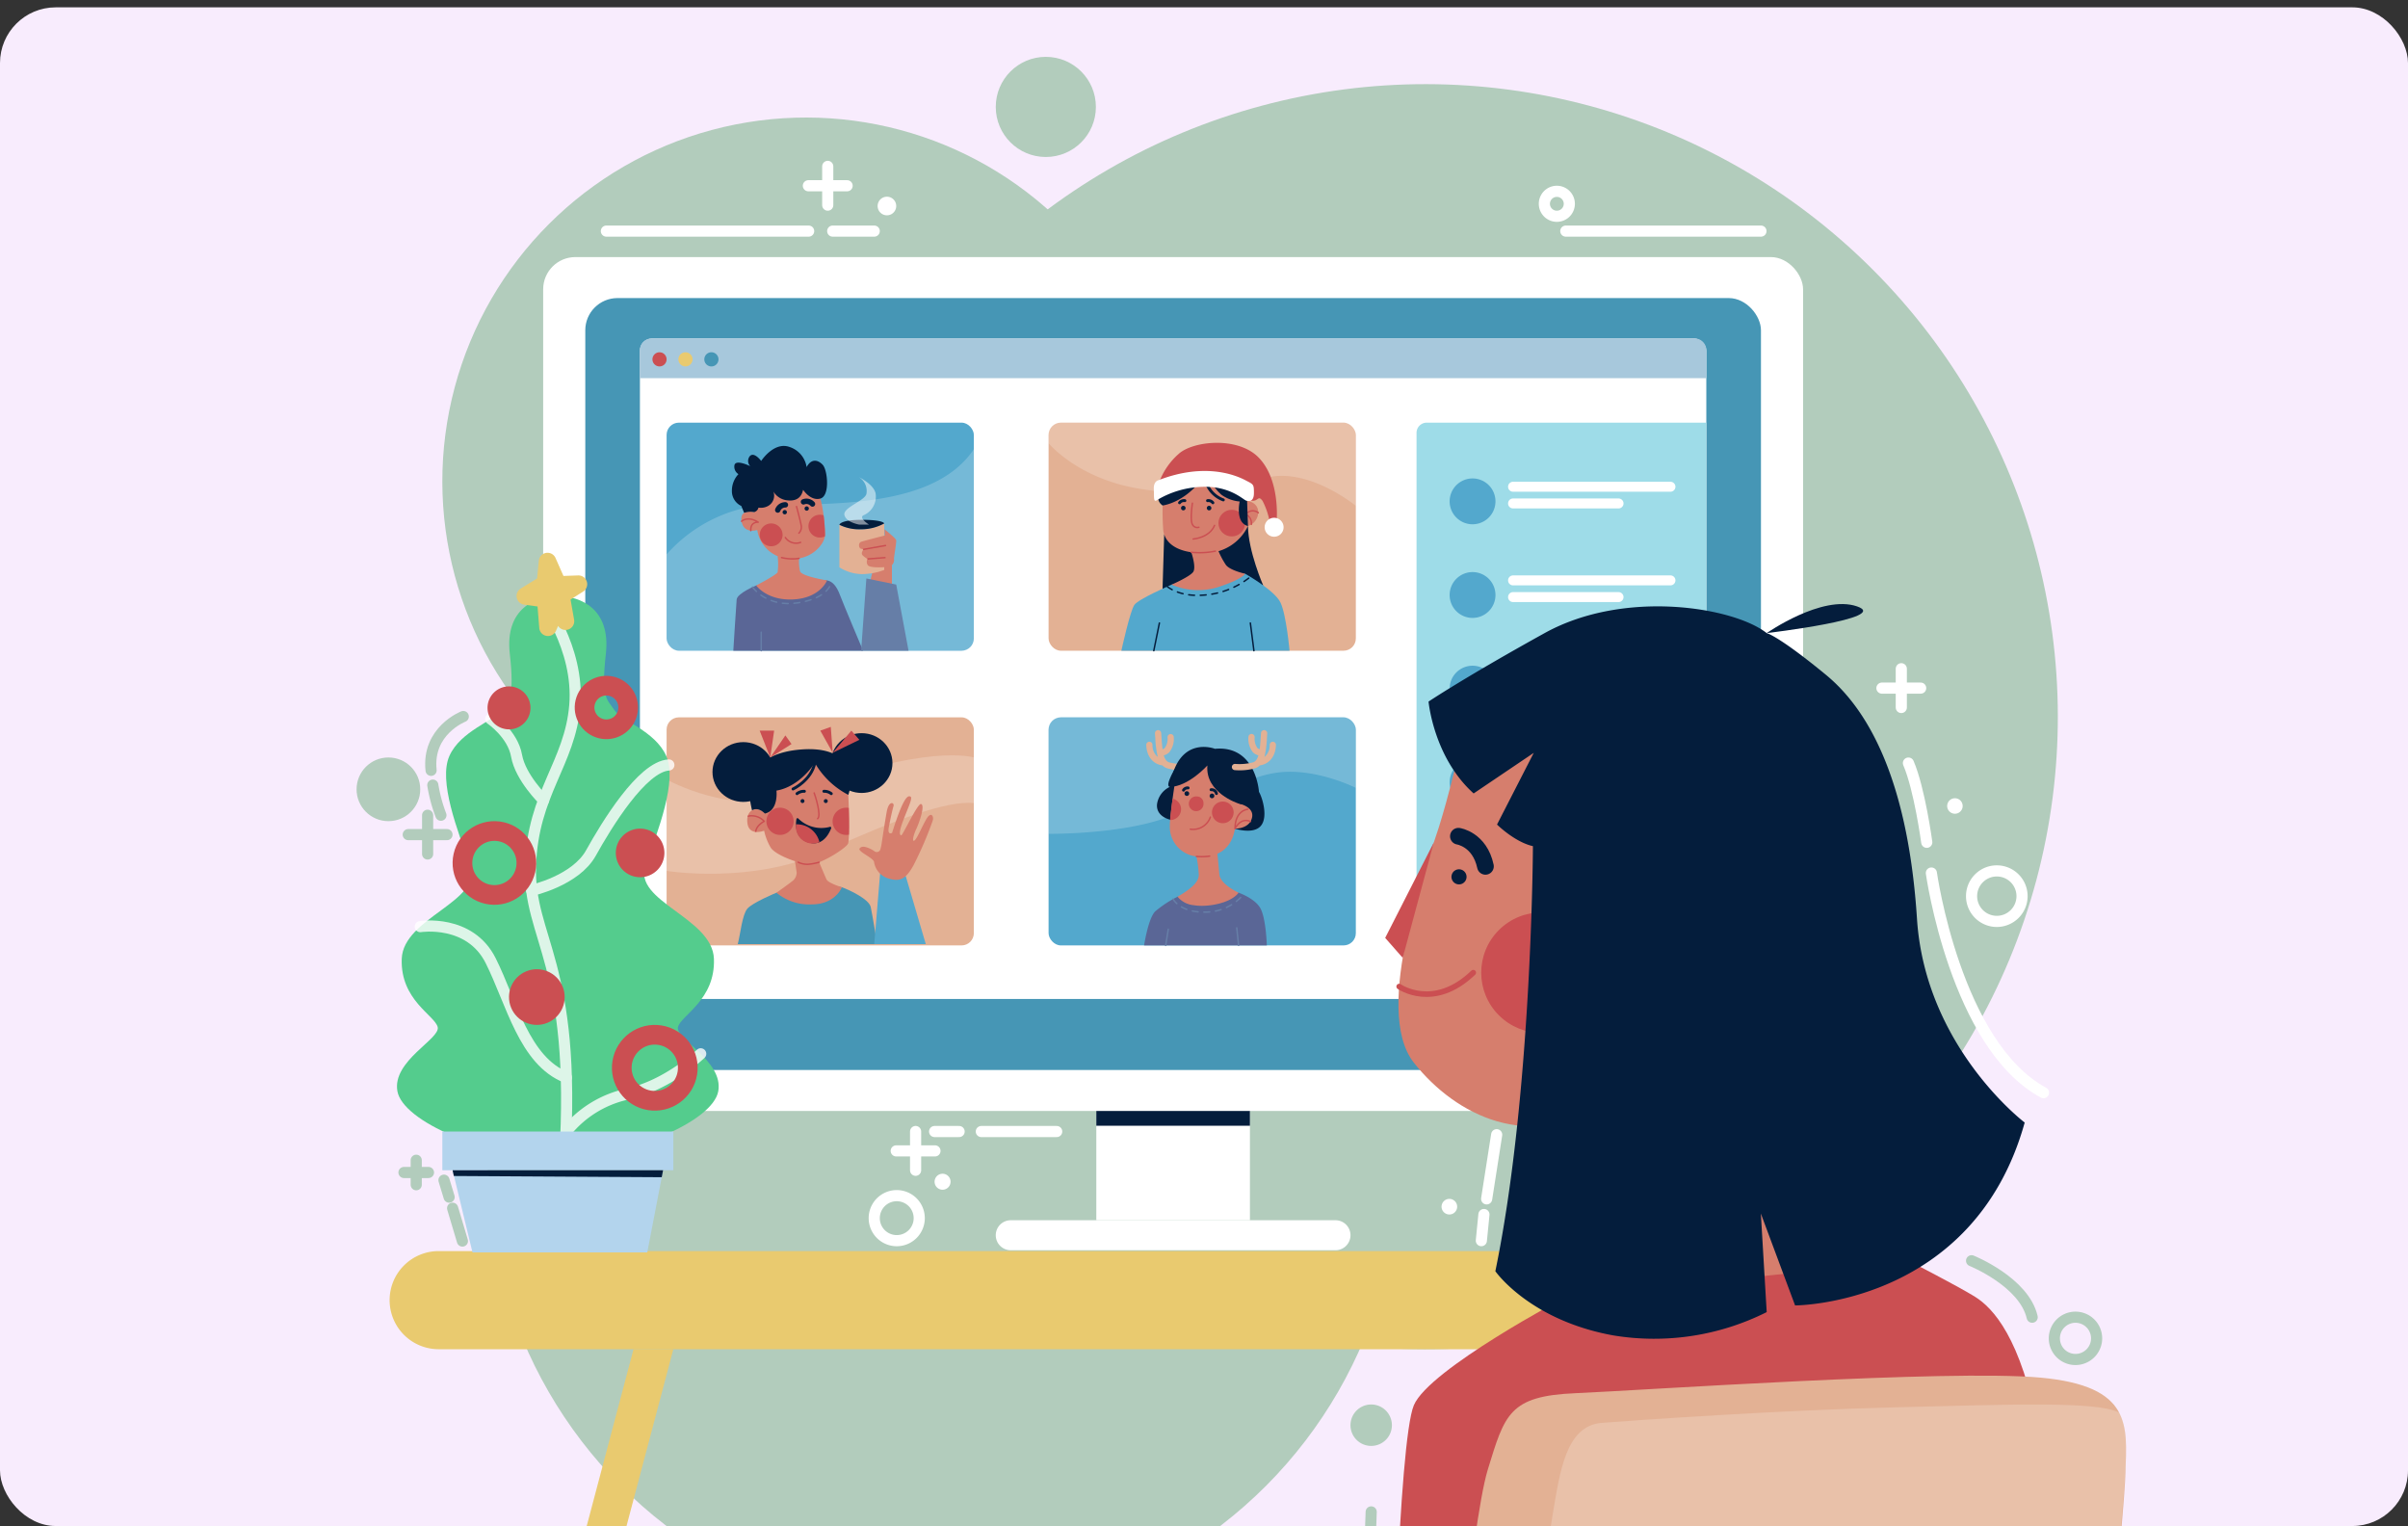<svg xmlns="http://www.w3.org/2000/svg" xmlns:xlink="http://www.w3.org/1999/xlink" width="432.232" height="273.864" viewBox="0 0 432.232 273.864">
  <rect x="0" y="0" width="432.232" height="273.864" fill="#333333" stroke="none"/>
  <defs>
    <clipPath id="clip-path">
      <rect id="top-view-little-kid-playing-with-rubics-cube-yellow-surface" width="432.232" height="273.864" rx="10" transform="translate(3379.95 2251)" fill="#0b0a0a" opacity="0.48"/>
    </clipPath>
    <clipPath id="clip-path-2">
      <path id="Path_905892" data-name="Path 905892" d="M127.6,153.535s-2.667-.706-2.275,1.647,2.823,1.568,2.823,1.568a6.094,6.094,0,0,0,5.1,5.1c4.549.706,7.058-2.687,7.058-4.206s-.313-7.087-2.118-9.44S127.124,145.458,127.6,153.535Z" transform="translate(-125.281 -146.726)" fill="none"/>
    </clipPath>
    <clipPath id="clip-path-3">
      <path id="Path_905935" data-name="Path 905935" d="M241.286,227.824s-.909,5.9-.9,7.671a5.339,5.339,0,0,0,4.769,5.461c3.737.388,6.318-1.311,6.93-4.979,0,0,2.581.068,3.057-1.971s-2.514-2.581-2.514-2.581a6.658,6.658,0,0,0-.747-4.823,5.839,5.839,0,0,0-5.689-2.581C244.343,224.291,241.613,225.58,241.286,227.824Z" transform="translate(-240.39 -223.963)" fill="none"/>
    </clipPath>
    <clipPath id="clip-path-4">
      <path id="Path_905952" data-name="Path 905952" d="M144.963,228.68c.142,1.918.358,8.916,0,9.716s-4.785,3.628-6.63,3.689-6.4-1.6-7.256-3.013a10.3,10.3,0,0,1-1.169-3.013s-2.767,1.107-3.013-1.475,2.029-2.952,3.136-1.6a9.157,9.157,0,0,1,.676-5.042,7.694,7.694,0,0,1,7.994-4.8A6.547,6.547,0,0,1,144.963,228.68Z" transform="translate(-126.877 -223.126)" fill="none"/>
    </clipPath>
  </defs>
  <g id="Mask_Group_1098701" data-name="Mask Group 1098701" transform="translate(-3379.95 -2251)" clip-path="url(#clip-path)">
    <g id="Group_1143974" data-name="Group 1143974">
      <rect id="top-view-little-kid-playing-with-rubics-cube-yellow-surface-2" data-name="top-view-little-kid-playing-with-rubics-cube-yellow-surface" width="432.232" height="273.864" rx="10" transform="translate(3379.95 2252.318)" fill="#f8ecfd"/>
      <g id="Group_1143973" data-name="Group 1143973" transform="translate(30.305 -359.915)">
        <g id="Group_1143972" data-name="Group 1143972" transform="translate(3402 2579)">
          <g id="BACKGROUND" transform="translate(0 0)">
            <g id="Group_1143924" data-name="Group 1143924">
              <circle id="Ellipse_11579" data-name="Ellipse 11579" cx="113.516" cy="113.516" r="113.516" transform="translate(42.969 160.536) rotate(-45)" fill="#b2ccbc"/>
              <circle id="Ellipse_11580" data-name="Ellipse 11580" cx="65.292" cy="65.292" r="65.292" transform="translate(0 118.302) rotate(-45)" fill="#b2ccbc"/>
              <circle id="Ellipse_11581" data-name="Ellipse 11581" cx="81.82" cy="81.82" r="81.82" transform="translate(35.157 158.953)" fill="#b2ccbc"/>
            </g>
            <circle id="Ellipse_11582" data-name="Ellipse 11582" cx="8.986" cy="8.986" r="8.986" transform="translate(126.383 42.118)" fill="#b2ccbc"/>
            <circle id="Ellipse_11583" data-name="Ellipse 11583" cx="5.715" cy="5.715" r="5.715" transform="translate(11.649 167.854)" fill="#b2ccbc"/>
          </g>
          <g id="OBJECTS" transform="translate(17.58 61.773)">
            <g id="Group_1143926" data-name="Group 1143926" transform="translate(0 16.278)">
              <rect id="Rectangle_405626" data-name="Rectangle 405626" width="226.151" height="153.247" rx="5.78" transform="translate(27.563)" fill="#fff"/>
              <g id="Group_1143925" data-name="Group 1143925" transform="translate(108.803 153.247)">
                <rect id="Rectangle_405627" data-name="Rectangle 405627" width="27.575" height="19.607" transform="translate(18.048)" fill="#fff"/>
                <path id="Path_905880" data-name="Path 905880" d="M254.614,352.48h-58.29a2.69,2.69,0,0,1-2.69-2.691h0a2.69,2.69,0,0,1,2.69-2.691h58.29a2.691,2.691,0,0,1,2.691,2.691h0A2.691,2.691,0,0,1,254.614,352.48Z" transform="translate(-193.634 -327.492)" fill="#fff"/>
              </g>
              <rect id="Rectangle_405628" data-name="Rectangle 405628" width="27.575" height="2.649" transform="translate(126.851 153.247)" fill="#041d3c"/>
              <path id="Path_905881" data-name="Path 905881" d="M298.75,372.994H39.619a8.806,8.806,0,0,1-8.806-8.806h0a8.806,8.806,0,0,1,8.806-8.806H298.75a8.806,8.806,0,0,1,8.806,8.806h0A8.806,8.806,0,0,1,298.75,372.994Z" transform="translate(-30.813 -176.993)" fill="#e9ca6f"/>
            </g>
            <rect id="Rectangle_405629" data-name="Rectangle 405629" width="211.032" height="138.531" rx="5.78" transform="translate(35.123 23.635)" fill="#4696b5"/>
            <g id="Group_1143960" data-name="Group 1143960" transform="translate(44.93 30.891)">
              <rect id="Rectangle_405630" data-name="Rectangle 405630" width="191.417" height="118.527" rx="2.18" fill="#fff"/>
              <path id="Rectangle_405631" data-name="Rectangle 405631" d="M2.078,0H189.339a2.078,2.078,0,0,1,2.078,2.078V7.116a0,0,0,0,1,0,0H0a0,0,0,0,1,0,0V2.078A2.078,2.078,0,0,1,2.078,0Z" fill="#a7c8dc"/>
              <rect id="Rectangle_405632" data-name="Rectangle 405632" width="55.15" height="40.927" rx="2.198" transform="translate(4.788 15.103)" fill="#53a8cd"/>
              <path id="Path_905882" data-name="Path 905882" d="M105.215,158.9a26.675,26.675,0,0,1,13.6-8.24c8.348-1.818,33.072,2.087,41.553-10.652v34.574a1.6,1.6,0,0,1-1.6,1.6l-51.943.067a1.6,1.6,0,0,1-1.606-1.6Z" transform="translate(-100.427 -120.154)" fill="#fff" opacity="0.2"/>
              <rect id="Rectangle_405633" data-name="Rectangle 405633" width="55.15" height="40.927" rx="2.198" transform="translate(4.788 67.99)" fill="#e3b194"/>
              <path id="Path_905883" data-name="Path 905883" d="M105.215,226.569v16.415s15.158,2.474,28.235-3.433,22.01-9.18,26.915-8.748v-8.177s-8.625-2.755-31.832,6.491C117.52,233.505,105.215,226.569,105.215,226.569Z" transform="translate(-100.427 -147.436)" fill="#fff" opacity="0.2"/>
              <rect id="Rectangle_405634" data-name="Rectangle 405634" width="55.15" height="40.927" rx="2.198" transform="translate(73.355 15.103)" fill="#e3b194"/>
              <rect id="Rectangle_405635" data-name="Rectangle 405635" width="55.15" height="40.927" rx="2.198" transform="translate(73.355 67.99)" fill="#53a8cd"/>
              <path id="Path_905884" data-name="Path 905884" d="M207.823,232.946s12.1.124,20.457-2.67,14.115-7.559,20.868-8.354,13.825,2.778,13.825,2.778V213.6a1.558,1.558,0,0,0-1.558-1.558H209.381a1.558,1.558,0,0,0-1.558,1.558Z" transform="translate(-134.468 -144.051)" fill="#fff" opacity="0.2"/>
              <path id="Rectangle_405636" data-name="Rectangle 405636" d="M1.829,0H52.016a0,0,0,0,1,0,0V93.814a0,0,0,0,1,0,0H1.829A1.829,1.829,0,0,1,0,91.985V1.829A1.829,1.829,0,0,1,1.829,0Z" transform="translate(139.401 15.103)" fill="#9edce8"/>
              <g id="Group_1143927" data-name="Group 1143927" transform="translate(2.245 2.468)">
                <circle id="Ellipse_11584" data-name="Ellipse 11584" cx="1.272" cy="1.272" r="1.272" fill="#cb4f52"/>
                <circle id="Ellipse_11585" data-name="Ellipse 11585" cx="1.272" cy="1.272" r="1.272" transform="translate(4.658)" fill="#e9ca6f"/>
                <path id="Path_905885" data-name="Path 905885" d="M117.892,115.262a1.272,1.272,0,1,1-1.272-1.272A1.272,1.272,0,0,1,117.892,115.262Z" transform="translate(-106.034 -113.99)" fill="#4696b5"/>
              </g>
              <g id="Group_1143934" data-name="Group 1143934" transform="translate(16.511 19.283)">
                <path id="Path_905886" data-name="Path 905886" d="M127.243,176.162s-3.406,1.383-3.506,2.522-.6,9.186-.6,9.186h23.29s-3.548-8.4-4.148-10-1.34-2.444-2.314-2.622S127.243,176.162,127.243,176.162Z" transform="translate(-122.884 -151.122)" fill="#5a6696"/>
                <g id="Group_1143928" data-name="Group 1143928" transform="translate(23.196 21.027)">
                  <path id="Path_905887" data-name="Path 905887" d="M163.827,170.981v3.592s-1.619.967-3.859-.871l.567-2.366A3.037,3.037,0,0,1,163.827,170.981Z" transform="translate(-158.299 -170.618)" fill="#d67e6d"/>
                  <path id="Path_905888" data-name="Path 905888" d="M158.41,174.743l5.359,1.094,2.21,11.871H157.47Z" transform="translate(-157.47 -171.987)" fill="#667ea7"/>
                </g>
                <path id="Path_905889" data-name="Path 905889" d="M127.6,153.535s-2.667-.706-2.275,1.647,2.823,1.568,2.823,1.568a6.094,6.094,0,0,0,5.1,5.1c4.549.706,7.058-2.687,7.058-4.206s-.313-7.087-2.118-9.44S127.124,145.458,127.6,153.535Z" transform="translate(-123.595 -141.665)" fill="#d67e6d"/>
                <g id="Group_1143931" data-name="Group 1143931" transform="translate(1.686 5.061)">
                  <g id="Group_1143930" data-name="Group 1143930" clip-path="url(#clip-path-2)">
                    <g id="Group_1143929" data-name="Group 1143929" transform="translate(3.315 7.281)">
                      <path id="Path_905890" data-name="Path 905890" d="M134.338,162.013a2.048,2.048,0,1,1-2.047-2.048A2.048,2.048,0,0,1,134.338,162.013Z" transform="translate(-130.242 -158.399)" fill="#cb4f52"/>
                      <path id="Path_905891" data-name="Path 905891" d="M147.416,159.669a2.048,2.048,0,1,1-2.048-2.048A2.048,2.048,0,0,1,147.416,159.669Z" transform="translate(-134.581 -157.621)" fill="#cb4f52"/>
                    </g>
                  </g>
                </g>
                <path id="Path_905893" data-name="Path 905893" d="M133.125,168.611a10.938,10.938,0,0,1,0,2.878c-.249.5-3.844,2.367-3.844,2.367s1.957,2.777,6.736,2.5S142,172.946,142,172.946s-4.575-.728-4.849-1.639a8.065,8.065,0,0,1-.172-2.317S136.241,167.69,133.125,168.611Z" transform="translate(-124.922 -148.816)" fill="#d67e6d"/>
                <path id="Path_905894" data-name="Path 905894" d="M140.11,155.416s.774,2.822.865,3.55a1.561,1.561,0,0,1-.432,1.229" transform="translate(-128.515 -144.548)" fill="none" stroke="#cb4f52" stroke-linecap="round" stroke-linejoin="round" stroke-width="0.261"/>
                <path id="Path_905895" data-name="Path 905895" d="M137.114,163.751a2.334,2.334,0,0,0,2.741.865" transform="translate(-127.521 -147.313)" fill="none" stroke="#cb4f52" stroke-linecap="round" stroke-linejoin="round" stroke-width="0.261"/>
                <g id="Group_1143932" data-name="Group 1143932" transform="translate(8.23 10.568)">
                  <path id="Path_905896" data-name="Path 905896" d="M137.145,156.752a.387.387,0,1,1-.387-.387A.387.387,0,0,1,137.145,156.752Z" transform="translate(-135.504 -155.431)" fill="#041d3c"/>
                  <path id="Path_905897" data-name="Path 905897" d="M135.074,155.9a1.457,1.457,0,0,1,1.371-.934" transform="translate(-135.074 -154.967)" fill="none" stroke="#041d3c" stroke-linecap="round" stroke-miterlimit="10" stroke-width="0.968"/>
                </g>
                <path id="Path_905898" data-name="Path 905898" d="M125.34,159.174s1.087-1.04,3,.166c0,0-1.443-.144-1.336,1.51" transform="translate(-123.615 -145.657)" fill="none" stroke="#cb4f52" stroke-linecap="round" stroke-linejoin="round" stroke-width="0.261"/>
                <path id="Path_905899" data-name="Path 905899" d="M151.633,160.2a8.235,8.235,0,0,0,3.848.809,8.883,8.883,0,0,0,4.2-1.049v8.346a11.257,11.257,0,0,1-4.023.75,7.758,7.758,0,0,1-4.023-1.218Z" transform="translate(-132.338 -146.057)" fill="#e3b194"/>
                <path id="Path_905900" data-name="Path 905900" d="M151.633,159.882s.1-.89,4.023-.89,4.023.65,4.023.65a8.651,8.651,0,0,1-4.2,1.049A8,8,0,0,1,151.633,159.882Z" transform="translate(-132.338 -145.735)" fill="#041d3c"/>
                <path id="Path_905901" data-name="Path 905901" d="M155.594,156.046s-2.323-.392-2.623-1.721,3.649-2.528,3.949-3.777a2.912,2.912,0,0,0-1.326-3s2.625,1.25,2.975,2.9a3.653,3.653,0,0,1-2.049,3.877c-1.2.421.85,1.721.85,1.721Z" transform="translate(-132.776 -141.938)" fill="#fff" opacity="0.5"/>
                <path id="Path_905902" data-name="Path 905902" d="M161.528,162.652s-3.7.933-4.248,1.133-.45,1.149,0,1.25l.45.1s-.65.7-.1,1.149a5.068,5.068,0,0,0,.8.574,1.076,1.076,0,0,0,.05,1.125c.4.5,2.6.4,3.6.3a1.237,1.237,0,0,0,1.1-1.425c0-.474.45-2.938.4-3.33s-2.1-1.992-2.1-1.992Z" transform="translate(-134.087 -146.578)" fill="#d67e6d"/>
                <g id="Group_1143933" data-name="Group 1143933" transform="translate(12.849 9.958)">
                  <path id="Path_905903" data-name="Path 905903" d="M142.3,155.9a.387.387,0,1,0,.223-.5A.387.387,0,0,0,142.3,155.9Z" transform="translate(-142.082 -154.491)" fill="#041d3c"/>
                  <path id="Path_905904" data-name="Path 905904" d="M143.6,154.513a1.457,1.457,0,0,0-1.614-.384" transform="translate(-141.986 -154.055)" fill="none" stroke="#041d3c" stroke-linecap="round" stroke-miterlimit="10" stroke-width="0.968"/>
                </g>
                <path id="Path_905905" data-name="Path 905905" d="M139.245,169.27a7.906,7.906,0,0,1-3.145-.144" transform="translate(-127.184 -149.097)" fill="none" stroke="#cb4f52" stroke-linecap="round" stroke-linejoin="round" stroke-width="0.261"/>
                <line id="Line_142" data-name="Line 142" y1="0.69" x2="3.934" transform="translate(23.644 17.866)" fill="none" stroke="#cb4f52" stroke-linecap="round" stroke-linejoin="round" stroke-width="0.261"/>
                <line id="Line_143" data-name="Line 143" y1="0.249" x2="3.235" transform="translate(24.343 20.03)" fill="none" stroke="#cb4f52" stroke-miterlimit="10" stroke-width="0.261"/>
                <path id="Path_905906" data-name="Path 905906" d="M139.07,142.553c-.863-.941-2.068-1.176-2.9.392a4.527,4.527,0,0,0-3.059-3.608c-2.823-1.019-5.1,2.51-5.1,2.51s-1.254-1.725-2.039-.863a1.356,1.356,0,0,0,.078,1.8s-2.509-1.255-2.823-.235a1.557,1.557,0,0,0,.706,1.661,4.327,4.327,0,0,0-1.177,3.045,2.937,2.937,0,0,0,1.686,2.666l.513,1.234a3.69,3.69,0,0,1,1.8-.136,1.061,1.061,0,0,0,.772-.8,2.688,2.688,0,0,0,1.737-.3,2.125,2.125,0,0,0,.942-2.588,3.307,3.307,0,0,0,2.352,1.568c1.647.235,2.667-.392,2.98-1.882,0,0,1.32,2.065,3.091,1.581S139.933,143.494,139.07,142.553Z" transform="translate(-122.758 -139.153)" fill="#041d3c"/>
                <line id="Line_144" data-name="Line 144" y2="3.326" transform="translate(5.26 33.422)" fill="none" stroke="#667ea7" stroke-linecap="round" stroke-miterlimit="10" stroke-width="0.261"/>
                <path id="Path_905907" data-name="Path 905907" d="M128.3,176.613s2.507,3.711,8.2,2.819,5.931-3.721,5.931-3.721" transform="translate(-124.596 -151.281)" fill="none" stroke="#667ea7" stroke-linecap="round" stroke-miterlimit="10" stroke-width="0.261" stroke-dasharray="1.042"/>
              </g>
              <path id="Path_905908" data-name="Path 905908" d="M207.823,136.59s5.105,6.243,16.022,8.119,16.548-.934,23.95-2.118,15.178,5.24,15.178,5.24V134.5a1.6,1.6,0,0,0-1.6-1.6H209.42a1.6,1.6,0,0,0-1.6,1.6Z" transform="translate(-134.468 -117.795)" fill="#fff" opacity="0.2"/>
              <g id="Group_1143939" data-name="Group 1143939" transform="translate(86.418 18.724)">
                <path id="Path_905909" data-name="Path 905909" d="M238.73,162.171l-.293,9.74s3.326,1.843,9.333,1.368,8.728-1.969,8.728-1.969-2.684-6.135-2.727-10.644Z" transform="translate(-231.043 -145.731)" fill="#041d3c"/>
                <path id="Path_905910" data-name="Path 905910" d="M236.392,175.424s-5.9,2.557-6.676,3.622-2.344,8.239-2.344,8.239h30.185s-.568-6.463-1.634-8.664-6.344-5.151-6.344-5.151Z" transform="translate(-227.372 -149.979)" fill="#53a8cd"/>
                <g id="Group_1143935" data-name="Group 1143935" transform="translate(5.82 32.335)">
                  <line id="Line_145" data-name="Line 145" x1="0.639" y1="4.972" transform="translate(17.334)" fill="none" stroke="#041d3c" stroke-linecap="round" stroke-miterlimit="10" stroke-width="0.261"/>
                  <line id="Line_146" data-name="Line 146" y1="4.972" x2="1.009" fill="none" stroke="#041d3c" stroke-linecap="round" stroke-miterlimit="10" stroke-width="0.261"/>
                </g>
                <path id="Path_905911" data-name="Path 905911" d="M238.571,150.816a43.651,43.651,0,0,0,0,6.818c.142.994.994,3.949,7.1,4a8.555,8.555,0,0,0,8.1-4.851,2.671,2.671,0,0,0,1.846-2.509c-.071-1.894-2.13-2.037-2.13-2.037l.071-1.42a12.907,12.907,0,0,0-7.315-1.847A19.1,19.1,0,0,0,238.571,150.816Z" transform="translate(-231.043 -141.848)" fill="#d67e6d"/>
                <path id="Path_905912" data-name="Path 905912" d="M263.045,156.915a1.557,1.557,0,0,0-2.216.253,1.85,1.85,0,0,1,.977,1.834" transform="translate(-238.472 -144.363)" fill="none" stroke="#cb4f52" stroke-linecap="round" stroke-linejoin="round" stroke-width="0.261"/>
                <path id="Path_905913" data-name="Path 905913" d="M237.736,144.906a12.581,12.581,0,0,1,3.288-4.582c2.523-2.344,10.552-3.2,14.314.568s3.407,10.592,3.265,11.83l-1.136.232a13.717,13.717,0,0,0-1.35-4.2c-.852-1.183-.756.213-2.113-.082s.053-2.464-2.574-3.239-10.227-.172-12.358.627S237.736,144.906,237.736,144.906Z" transform="translate(-230.762 -138.316)" fill="#cb4f52"/>
                <path id="Path_905914" data-name="Path 905914" d="M265.858,160.144a1.7,1.7,0,1,0,1.7-1.7A1.7,1.7,0,0,0,265.858,160.144Z" transform="translate(-240.14 -144.994)" fill="#fff"/>
                <path id="Path_905915" data-name="Path 905915" d="M246.355,154.525s-.458,3.012,0,3.806a.947.947,0,0,0,1.162.513" transform="translate(-233.602 -143.694)" fill="none" stroke="#cb4f52" stroke-linecap="round" stroke-linejoin="round" stroke-width="0.261"/>
                <path id="Path_905916" data-name="Path 905916" d="M246.655,162.934s2.918-.2,3.841-2.446" transform="translate(-233.769 -145.672)" fill="none" stroke="#cb4f52" stroke-linecap="round" stroke-linejoin="round" stroke-width="0.261"/>
                <circle id="Ellipse_11586" data-name="Ellipse 11586" cx="2.391" cy="2.391" r="2.391" transform="translate(17.425 12.015)" fill="#cb4f52"/>
                <path id="Path_905917" data-name="Path 905917" d="M244.4,167.358s.936,2.689.337,3.54-3.866,2.271-3.866,2.271a12.025,12.025,0,0,0,8.405.426c4.521-1.492,4.782-2.382,4.782-2.382s-2.746-.6-3.457-1.6a15.022,15.022,0,0,1-1.325-2.475S247.36,165.951,244.4,167.358Z" transform="translate(-231.85 -147.723)" fill="#d67e6d"/>
                <g id="Group_1143936" data-name="Group 1143936" transform="translate(6.608 6.001)">
                  <path id="Path_905918" data-name="Path 905918" d="M238.047,152.9s3.319-.324,6.521-4.033a6.77,6.77,0,0,0-6.521.837S236.279,151.621,238.047,152.9Z" transform="translate(-237.261 -147.659)" fill="#041d3c"/>
                  <path id="Path_905919" data-name="Path 905919" d="M251.293,148.388a8.407,8.407,0,0,0,1.984,2.592,6.575,6.575,0,0,0,3.267,1.207s-.852,3.835,1.491,4.4l-.213-5.966S256.948,148.291,251.293,148.388Z" transform="translate(-241.916 -147.658)" fill="#041d3c"/>
                  <path id="Path_905920" data-name="Path 905920" d="M249.792,147.3a5.1,5.1,0,0,0,3.319,4.236" transform="translate(-241.418 -147.297)" fill="none" stroke="#041d3c" stroke-linecap="round" stroke-miterlimit="10" stroke-width="0.521"/>
                </g>
                <path id="Path_905921" data-name="Path 905921" d="M236.869,147.551s-.855.18-.784,1.6-.072,2.142.39,2.06a16.736,16.736,0,0,1,8.132-2.486c5.194-.241,7.582,2.384,8.1,2.486s1.349.178,1.349-1.4-.071-1.514-1.492-2.257S245.537,144.174,236.869,147.551Z" transform="translate(-230.261 -140.823)" fill="#fff"/>
                <g id="Group_1143937" data-name="Group 1143937" transform="translate(15.341 10.366)">
                  <path id="Path_905922" data-name="Path 905922" d="M251.146,155.633a.409.409,0,1,1-.409-.408A.409.409,0,0,1,251.146,155.633Z" transform="translate(-250.329 -154.292)" fill="#041d3c"/>
                  <path id="Path_905923" data-name="Path 905923" d="M250.519,153.839a1,1,0,0,1,.956.378" transform="translate(-250.392 -153.829)" fill="none" stroke="#041d3c" stroke-linecap="round" stroke-miterlimit="10" stroke-width="0.521"/>
                </g>
                <g id="Group_1143938" data-name="Group 1143938" transform="translate(10.444 10.366)">
                  <path id="Path_905924" data-name="Path 905924" d="M243.4,155.633a.409.409,0,1,0,.409-.408A.409.409,0,0,0,243.4,155.633Z" transform="translate(-243.133 -154.292)" fill="#041d3c"/>
                  <path id="Path_905925" data-name="Path 905925" d="M243.958,153.839a1,1,0,0,0-.957.378" transform="translate(-243.001 -153.829)" fill="none" stroke="#041d3c" stroke-linecap="round" stroke-miterlimit="10" stroke-width="0.521"/>
                </g>
                <path id="Path_905926" data-name="Path 905926" d="M246.151,167.6a14.393,14.393,0,0,0,4.328-.2" transform="translate(-233.602 -147.964)" fill="none" stroke="#cb4f52" stroke-linecap="round" stroke-linejoin="round" stroke-width="0.261"/>
                <path id="Path_905927" data-name="Path 905927" d="M239.7,176.05s2.1,1.834,6.275,1.55a14.971,14.971,0,0,0,8.642-3.294" transform="translate(-231.461 -150.257)" fill="none" stroke="#041d3c" stroke-linecap="round" stroke-miterlimit="10" stroke-width="0.261" stroke-dasharray="1.042"/>
              </g>
              <g id="Group_1143944" data-name="Group 1143944" transform="translate(90.492 70.283)">
                <path id="Path_905928" data-name="Path 905928" d="M239.483,259.852a19.86,19.86,0,0,0-4.074,2.686c-.922,1.068-1.554,3.8-1.942,6.052h22.037s-.146-4.887-1.165-6.683-3.905-2.778-3.905-2.778Z" transform="translate(-233.468 -229.956)" fill="#5a6696"/>
                <path id="Path_905929" data-name="Path 905929" d="M245.849,248.978a20.639,20.639,0,0,1,.432,3.3c-.04,1-.642,2.086-3.811,3.931a4.234,4.234,0,0,0,2.928,1.524c2.247.4,6.579-.281,8.024-2.247,0,0-3.29-1.484-3.45-3.289s-.348-3.7-.348-3.7A3.408,3.408,0,0,0,245.849,248.978Z" transform="translate(-236.455 -226.312)" fill="#d67e6d"/>
                <g id="Group_1143943" data-name="Group 1143943" transform="translate(0.392)">
                  <path id="Path_905930" data-name="Path 905930" d="M234.055,218.141a.56.56,0,0,1,.535-.583.552.552,0,0,1,.583.534,2.729,2.729,0,0,0,.949,2.2,17.367,17.367,0,0,1-.448-3.426l-.055-.792a.559.559,0,0,1,.516-.6.548.548,0,0,1,.6.516l.056.8c.05.742.1,1.467.19,2.114a.915.915,0,0,0,.414-.244,2.842,2.842,0,0,0,.484-1.9.56.56,0,0,1,1.115-.093,3.913,3.913,0,0,1-.791,2.766,2.042,2.042,0,0,1-1,.564c.193.657.489,1.121.968,1.261a9.735,9.735,0,0,0,3.185.28.559.559,0,0,1,.111,1.113c-.032,0-.368.036-.874.036a10.065,10.065,0,0,1-2.735-.355,2.134,2.134,0,0,1-.916-.534C235.865,221.669,234.171,220.8,234.055,218.141Z" transform="translate(-234.054 -215.473)" fill="#e3b194"/>
                  <path id="Path_905931" data-name="Path 905931" d="M239.244,227.153a4.059,4.059,0,0,0-2.3,3.121c-.2,2.208,2.3,2.752,2.3,2.752s1.372,1.359,5.38,1.9a14.7,14.7,0,0,0,6.318-.271s3.25,1.075,4.614-.482.319-5.056-.313-6.126c0,0-.494-8.406-7.9-7.727C247.342,220.322,240.657,217.68,239.244,227.153Z" transform="translate(-235.01 -216.969)" fill="#041d3c"/>
                  <path id="Path_905932" data-name="Path 905932" d="M241.286,227.824s-.909,5.9-.9,7.671a5.339,5.339,0,0,0,4.769,5.461c3.737.388,6.318-1.311,6.93-4.979,0,0,2.581.068,3.057-1.971s-2.514-2.581-2.514-2.581a6.658,6.658,0,0,0-.747-4.823,5.839,5.839,0,0,0-5.689-2.581C244.343,224.291,241.613,225.58,241.286,227.824Z" transform="translate(-236.156 -218.289)" fill="#d67e6d"/>
                  <g id="Group_1143942" data-name="Group 1143942" transform="translate(4.234 5.674)">
                    <g id="Group_1143941" data-name="Group 1143941" clip-path="url(#clip-path-3)">
                      <g id="Group_1143940" data-name="Group 1143940" transform="translate(-1.87 6.579)">
                        <path id="Path_905933" data-name="Path 905933" d="M255.6,236.6a1.944,1.944,0,1,1-1.944-1.944A1.944,1.944,0,0,1,255.6,236.6Z" transform="translate(-242.277 -234.092)" fill="#cb4f52"/>
                        <path id="Path_905934" data-name="Path 905934" d="M241.479,235.753a1.944,1.944,0,1,1-1.944-1.944A1.944,1.944,0,0,1,241.479,235.753Z" transform="translate(-237.591 -233.809)" fill="#cb4f52"/>
                      </g>
                    </g>
                  </g>
                  <path id="Path_905936" data-name="Path 905936" d="M246.991,224s-3.424,3.812-6.739,3.842c0,0-.625.031,0-1.464s2.225-5.13,7.4-4.161,5.79,3.957,5.79,4.841-.328,3.906-.328,3.906l-.623-.17S246.584,228.889,246.991,224Z" transform="translate(-236.018 -217.655)" fill="#041d3c"/>
                  <path id="Path_905937" data-name="Path 905937" d="M264.968,218.141a.559.559,0,0,0-.534-.583.552.552,0,0,0-.583.534,2.733,2.733,0,0,1-.949,2.2,17.361,17.361,0,0,0,.448-3.426l.055-.792a.559.559,0,0,0-.516-.6.548.548,0,0,0-.6.516l-.056.8c-.051.742-.1,1.467-.19,2.114a.916.916,0,0,1-.414-.244,2.846,2.846,0,0,1-.484-1.9.559.559,0,0,0-1.115-.093,3.911,3.911,0,0,0,.79,2.766,2.047,2.047,0,0,0,1,.564c-.193.657-.489,1.121-.968,1.261a9.738,9.738,0,0,1-3.185.28.559.559,0,0,0-.11,1.113c.031,0,.367.036.873.036a10.07,10.07,0,0,0,2.736-.355,2.134,2.134,0,0,0,.915-.534C263.159,221.669,264.853,220.8,264.968,218.141Z" transform="translate(-241.686 -215.473)" fill="#e3b194"/>
                  <path id="Path_905938" data-name="Path 905938" d="M248.156,234.435a1.321,1.321,0,1,1-1.174-1.151A1.179,1.179,0,0,1,248.156,234.435Z" transform="translate(-237.882 -221.379)" fill="#cb4f52"/>
                  <path id="Path_905939" data-name="Path 905939" d="M245.174,232.3a.421.421,0,1,1-.422-.421A.421.421,0,0,1,245.174,232.3Z" transform="translate(-237.464 -220.915)" fill="#041d3c"/>
                  <path id="Path_905940" data-name="Path 905940" d="M245.9,241a3.278,3.278,0,0,0,3.59-2.166" transform="translate(-237.983 -223.224)" fill="none" stroke="#cb4f52" stroke-linecap="round" stroke-linejoin="round" stroke-width="0.261"/>
                  <path id="Path_905941" data-name="Path 905941" d="M260.206,236.718s-2.311.146-2.31,3.49c0,0,.952-2.1,2.783-1.29" transform="translate(-241.964 -222.521)" fill="none" stroke="#cb4f52" stroke-linecap="round" stroke-linejoin="round" stroke-width="0.261"/>
                  <path id="Path_905942" data-name="Path 905942" d="M251.927,232.927a.421.421,0,1,1-.421-.421A.422.422,0,0,1,251.927,232.927Z" transform="translate(-239.704 -221.124)" fill="#041d3c"/>
                  <path id="Path_905943" data-name="Path 905943" d="M251.469,231.472a.879.879,0,0,1,.964.688" transform="translate(-239.832 -220.778)" fill="none" stroke="#041d3c" stroke-linecap="round" stroke-miterlimit="10" stroke-width="0.521"/>
                  <path id="Path_905944" data-name="Path 905944" d="M244.89,230.989a.836.836,0,0,0-.821.4" transform="translate(-237.377 -220.619)" fill="none" stroke="#041d3c" stroke-linecap="round" stroke-miterlimit="10" stroke-width="0.521"/>
                </g>
                <path id="Path_905945" data-name="Path 905945" d="M247.526,249.361a10.239,10.239,0,0,0,2.378-.061" transform="translate(-238.132 -226.695)" fill="none" stroke="#cb4f52" stroke-linecap="round" stroke-linejoin="round" stroke-width="0.261"/>
                <path id="Path_905946" data-name="Path 905946" d="M241.275,260.458s1.222,2.428,5.8,2.329a8.906,8.906,0,0,0,6.8-3.129" transform="translate(-236.058 -230.131)" fill="none" stroke="#667ea7" stroke-linecap="round" stroke-miterlimit="10" stroke-width="0.261" stroke-dasharray="1.042"/>
                <line id="Line_147" data-name="Line 147" x2="0.326" y2="3.149" transform="translate(16.641 35.485)" fill="none" stroke="#667ea7" stroke-linecap="round" stroke-miterlimit="10" stroke-width="0.261"/>
                <line id="Line_148" data-name="Line 148" x1="0.468" y2="2.901" transform="translate(3.88 35.733)" fill="none" stroke="#667ea7" stroke-linecap="round" stroke-miterlimit="10" stroke-width="0.261"/>
              </g>
              <g id="Group_1143953" data-name="Group 1143953" transform="translate(13.026 69.698)">
                <path id="Path_905947" data-name="Path 905947" d="M131.277,258.595s-4.342,1.784-5.245,2.89-1.212,4.428-1.7,6.334h25.027s-.861-5.289-1.168-6.672-3.774-3.029-5.165-3.535S131.277,258.595,131.277,258.595Z" transform="translate(-119.795 -228.833)" fill="#4696b5"/>
                <ellipse id="Ellipse_11587" data-name="Ellipse 11587" cx="5.534" cy="5.364" rx="5.534" ry="5.364" transform="translate(21.234 1.132)" fill="#041d3c"/>
                <path id="Path_905948" data-name="Path 905948" d="M144.963,228.68c.142,1.918.358,8.916,0,9.716s-4.785,3.628-6.63,3.689-6.4-1.6-7.256-3.013a10.3,10.3,0,0,1-1.169-3.013s-2.767,1.107-3.013-1.475,2.029-2.952,3.136-1.6a9.157,9.157,0,0,1,.676-5.042,7.694,7.694,0,0,1,7.994-4.8A6.547,6.547,0,0,1,144.963,228.68Z" transform="translate(-120.64 -217.427)" fill="#d67e6d"/>
                <g id="Group_1143947" data-name="Group 1143947" transform="translate(6.237 5.7)">
                  <g id="Group_1143946" data-name="Group 1143946" clip-path="url(#clip-path-4)">
                    <g id="Group_1143945" data-name="Group 1143945" transform="translate(-0.392 8.803)">
                      <path id="Path_905949" data-name="Path 905949" d="M136.915,238.743a2.443,2.443,0,1,1-2.444-2.443A2.444,2.444,0,0,1,136.915,238.743Z" transform="translate(-128.194 -236.3)" fill="#cb4f52"/>
                      <path id="Path_905950" data-name="Path 905950" d="M154.692,238.921a2.444,2.444,0,1,1-2.259-2.614A2.444,2.444,0,0,1,154.692,238.921Z" transform="translate(-134.094 -236.3)" fill="#cb4f52"/>
                      <path id="Path_905951" data-name="Path 905951" d="M126.291,238.714a3.078,3.078,0,0,1,3.44.752s-1.72.857-1.523,2.251" transform="translate(-126.291 -237.022)" fill="none" stroke="#cb4f52" stroke-linecap="round" stroke-linejoin="round" stroke-width="0.261"/>
                    </g>
                  </g>
                </g>
                <path id="Path_905953" data-name="Path 905953" d="M138.049,250.5l.306,2.033a2.007,2.007,0,0,1-.553,1.353c-.553.492-3.075,2.275-3.075,2.275a9.235,9.235,0,0,0,6.334,2.091c4.243,0,5.411-3.075,5.411-3.075s-2.46-.738-2.767-1.415-1.314-3.073-1.314-3.073A6.058,6.058,0,0,0,138.049,250.5Z" transform="translate(-123.244 -226.394)" fill="#d67e6d"/>
                <path id="Path_905954" data-name="Path 905954" d="M139.171,223.04s-2.583,4.243-6.887,4.981c0,0,.43,3.566-2.091,4.12,0,0-1.134-1.275-2.289-.576a20.5,20.5,0,0,1-.54-3.544c0-1.292.492-6.7,9.347-7.379s9.637,4.82,8.469,8.14A14.729,14.729,0,0,1,139.171,223.04Z" transform="translate(-120.802 -216.583)" fill="#041d3c"/>
                <ellipse id="Ellipse_11588" data-name="Ellipse 11588" cx="5.534" cy="5.364" rx="5.534" ry="5.364" transform="translate(0 2.738)" fill="#041d3c"/>
                <g id="Group_1143948" data-name="Group 1143948" transform="translate(8.47 0.676)">
                  <path id="Path_905955" data-name="Path 905955" d="M132.116,220.426l-1.9-4.816h2.6Z" transform="translate(-130.218 -215.609)" fill="#cb4f52"/>
                  <path id="Path_905956" data-name="Path 905956" d="M133.058,220.853l2.714-3.956,1.107,1.547Z" transform="translate(-131.16 -216.037)" fill="#cb4f52"/>
                </g>
                <g id="Group_1143949" data-name="Group 1143949" transform="translate(19.354)">
                  <path id="Path_905957" data-name="Path 905957" d="M148.728,219.244l-.342-4.647-1.88.676Z" transform="translate(-146.506 -214.597)" fill="#cb4f52"/>
                  <path id="Path_905958" data-name="Path 905958" d="M149.831,219.58l3.349-3.971,1.44,1.647Z" transform="translate(-147.609 -214.933)" fill="#cb4f52"/>
                </g>
                <path id="Path_905959" data-name="Path 905959" d="M144.849,232.345c.184.438,1.353,4.128.615,4.62" transform="translate(-126.602 -220.485)" fill="none" stroke="#cb4f52" stroke-linecap="round" stroke-linejoin="round" stroke-width="0.261"/>
                <g id="Group_1143950" data-name="Group 1143950" transform="translate(15.173 11.559)">
                  <path id="Path_905960" data-name="Path 905960" d="M141.9,234.351a.352.352,0,1,1-.352-.352A.352.352,0,0,1,141.9,234.351Z" transform="translate(-140.564 -232.593)" fill="#041d3c"/>
                  <path id="Path_905961" data-name="Path 905961" d="M140.249,232.32a2.031,2.031,0,0,1,1.324-.424" transform="translate(-140.249 -231.895)" fill="none" stroke="#041d3c" stroke-linecap="round" stroke-miterlimit="10" stroke-width="0.521"/>
                </g>
                <path id="Path_905962" data-name="Path 905962" d="M162.062,253.532l-1.071,12.884h9.254l-3.586-12.167S165.6,252.686,162.062,253.532Z" transform="translate(-131.958 -227.431)" fill="#53a8cd"/>
                <g id="Group_1143951" data-name="Group 1143951" transform="translate(14.985 16.383)">
                  <path id="Path_905963" data-name="Path 905963" d="M146.075,240.671a5.9,5.9,0,0,1-5.7-1.5.189.189,0,0,0-.319.1c-.156.916-.338,3.436,2.185,4.205,2.54.775,3.71-1.646,4.051-2.55A.189.189,0,0,0,146.075,240.671Z" transform="translate(-139.971 -239.114)" fill="#041d3c"/>
                  <path id="Path_905964" data-name="Path 905964" d="M144.184,243.977a4.186,4.186,0,0,0-4.209-3.212,3.04,3.04,0,0,0,4.209,3.212Z" transform="translate(-139.968 -239.662)" fill="#cb4f52"/>
                </g>
                <g id="Group_1143952" data-name="Group 1143952" transform="translate(19.983 11.559)">
                  <path id="Path_905965" data-name="Path 905965" d="M147.447,234.351A.352.352,0,1,0,147.8,234,.352.352,0,0,0,147.447,234.351Z" transform="translate(-147.447 -232.593)" fill="#041d3c"/>
                  <path id="Path_905966" data-name="Path 905966" d="M148.792,232.32a2.029,2.029,0,0,0-1.324-.424" transform="translate(-147.454 -231.895)" fill="none" stroke="#041d3c" stroke-linecap="round" stroke-miterlimit="10" stroke-width="0.521"/>
                </g>
                <path id="Path_905967" data-name="Path 905967" d="M144.324,250.948a10.513,10.513,0,0,1-1.937.369,3.791,3.791,0,0,1-1.831-.369" transform="translate(-125.178 -226.657)" fill="none" stroke="#cb4f52" stroke-linecap="round" stroke-linejoin="round" stroke-width="0.261"/>
                <path id="Path_905968" data-name="Path 905968" d="M160.783,242.723a.684.684,0,0,1-1.061.39,4.761,4.761,0,0,0-.762-.452c-.777-.355-1.542-.587-1.921-.055s2.324,1.61,2.585,2.362a3.669,3.669,0,0,0,2.525,3c2.038.6,3.079.312,4.547-2.307a65.16,65.16,0,0,0,3.453-8.014c.287-.832-.28-1.666-1.026-.478s-1.661,3.461-2.169,3.945-.389-.611.271-2.037,1.58-4.283.835-4.454c-.612-.141-3.3,5.661-3.546,5.625s-.519-.376.361-2.689,1.718-4,1.322-4.248c-.534-.339-1.355.235-3.323,6.488,0,0-.875.521-.593-.991s.665-3.227.852-3.828-.855-1.133-1.246,1.14-.724,4.482-.872,5.479C160.961,241.973,160.872,242.372,160.783,242.723Z" transform="translate(-130.634 -220.779)" fill="#d67e6d"/>
                <path id="Path_905969" data-name="Path 905969" d="M139.17,228.953s3.286-1.538,3.918-4.694" transform="translate(-124.718 -217.802)" fill="none" stroke="#041d3c" stroke-linecap="round" stroke-miterlimit="10" stroke-width="0.521"/>
              </g>
              <g id="Group_1143959" data-name="Group 1143959" transform="translate(145.344 25.114)">
                <g id="Group_1143954" data-name="Group 1143954">
                  <path id="Path_905970" data-name="Path 905970" d="M323.778,151.991a4.113,4.113,0,1,1-4.113-4.112A4.113,4.113,0,0,1,323.778,151.991Z" transform="translate(-315.553 -147.879)" fill="#53a8cd"/>
                  <path id="Path_905971" data-name="Path 905971" d="M360.395,150.559h-28.25a.894.894,0,0,1-.894-.893h0a.894.894,0,0,1,.894-.894h28.25a.894.894,0,0,1,.894.894h0A.894.894,0,0,1,360.395,150.559Z" transform="translate(-320.761 -148.175)" fill="#fff"/>
                  <path id="Path_905972" data-name="Path 905972" d="M351.076,155.045H332.145a.894.894,0,0,1-.894-.894h0a.894.894,0,0,1,.894-.894h18.931a.894.894,0,0,1,.894.894h0A.894.894,0,0,1,351.076,155.045Z" transform="translate(-320.761 -149.663)" fill="#fff"/>
                </g>
                <g id="Group_1143955" data-name="Group 1143955" transform="translate(0 16.805)">
                  <path id="Path_905973" data-name="Path 905973" d="M323.778,177.139a4.113,4.113,0,1,1-4.113-4.112A4.113,4.113,0,0,1,323.778,177.139Z" transform="translate(-315.553 -173.027)" fill="#53a8cd"/>
                  <path id="Path_905974" data-name="Path 905974" d="M360.395,175.707h-28.25a.894.894,0,0,1-.894-.893h0a.894.894,0,0,1,.894-.894h28.25a.894.894,0,0,1,.894.894h0A.894.894,0,0,1,360.395,175.707Z" transform="translate(-320.761 -173.323)" fill="#fff"/>
                  <path id="Path_905975" data-name="Path 905975" d="M351.076,180.193H332.145a.894.894,0,0,1-.894-.894h0a.894.894,0,0,1,.894-.894h18.931a.894.894,0,0,1,.894.894h0A.894.894,0,0,1,351.076,180.193Z" transform="translate(-320.761 -174.811)" fill="#fff"/>
                </g>
                <g id="Group_1143956" data-name="Group 1143956" transform="translate(0 33.61)">
                  <path id="Path_905976" data-name="Path 905976" d="M323.778,202.287a4.113,4.113,0,1,1-4.113-4.112A4.113,4.113,0,0,1,323.778,202.287Z" transform="translate(-315.553 -198.175)" fill="#53a8cd"/>
                  <path id="Path_905977" data-name="Path 905977" d="M360.395,200.855h-28.25a.894.894,0,0,1-.894-.894h0a.894.894,0,0,1,.894-.893h28.25a.894.894,0,0,1,.894.893h0A.894.894,0,0,1,360.395,200.855Z" transform="translate(-320.761 -198.471)" fill="#fff"/>
                  <path id="Path_905978" data-name="Path 905978" d="M351.076,205.341H332.145a.893.893,0,0,1-.894-.893h0a.894.894,0,0,1,.894-.894h18.931a.894.894,0,0,1,.894.894h0A.893.893,0,0,1,351.076,205.341Z" transform="translate(-320.761 -199.959)" fill="#fff"/>
                </g>
                <g id="Group_1143957" data-name="Group 1143957" transform="translate(0 50.415)">
                  <path id="Path_905979" data-name="Path 905979" d="M323.778,227.435a4.113,4.113,0,1,1-4.113-4.112A4.113,4.113,0,0,1,323.778,227.435Z" transform="translate(-315.553 -223.323)" fill="#53a8cd"/>
                  <path id="Path_905980" data-name="Path 905980" d="M360.395,226h-28.25a.894.894,0,0,1-.894-.894h0a.893.893,0,0,1,.894-.893h28.25a.893.893,0,0,1,.894.893h0A.894.894,0,0,1,360.395,226Z" transform="translate(-320.761 -223.619)" fill="#fff"/>
                  <path id="Path_905981" data-name="Path 905981" d="M351.076,230.489H332.145a.894.894,0,0,1-.894-.893h0a.894.894,0,0,1,.894-.894h18.931a.894.894,0,0,1,.894.894h0A.894.894,0,0,1,351.076,230.489Z" transform="translate(-320.761 -225.107)" fill="#fff"/>
                </g>
                <g id="Group_1143958" data-name="Group 1143958" transform="translate(0 67.219)">
                  <path id="Path_905982" data-name="Path 905982" d="M323.778,252.583a4.113,4.113,0,1,1-4.113-4.112A4.113,4.113,0,0,1,323.778,252.583Z" transform="translate(-315.553 -248.471)" fill="#53a8cd"/>
                  <path id="Path_905983" data-name="Path 905983" d="M360.395,251.15h-28.25a.894.894,0,0,1-.894-.894h0a.894.894,0,0,1,.894-.894h28.25a.894.894,0,0,1,.894.894h0A.894.894,0,0,1,360.395,251.15Z" transform="translate(-320.761 -248.767)" fill="#fff"/>
                  <path id="Path_905984" data-name="Path 905984" d="M351.076,255.637H332.145a.894.894,0,0,1-.894-.894h0a.894.894,0,0,1,.894-.893h18.931a.894.894,0,0,1,.894.893h0A.894.894,0,0,1,351.076,255.637Z" transform="translate(-320.761 -250.255)" fill="#fff"/>
                </g>
              </g>
            </g>
            <g id="Group_1143963" data-name="Group 1143963" transform="translate(1.326 69.344)">
              <path id="Path_905985" data-name="Path 905985" d="M83.23,256.8c.532-2.118,6.73-4.841,6.455-12.255S75.133,234.256,77.4,227.879s5.75-15.259,3.716-19.761-8.028-6.24-9.314-8.223-2.421-1.951-1.513-10.113-4.69-10.3-8.624-10.368c-3.934.072-9.532,2.207-8.624,10.368s-.227,8.13-1.513,10.113-7.281,3.719-9.315,8.223,1.447,13.384,3.717,19.761-12.007,9.252-12.282,16.666S39.573,254.682,40.1,256.8s-8.192,6.052-7.234,11.5,15.785,11.8,28.8,12.1c13.012-.3,27.839-6.657,28.8-12.1S82.7,258.918,83.23,256.8Z" transform="translate(-32.797 -171.68)" fill="#54cc8d"/>
              <g id="Group_1143961" data-name="Group 1143961" transform="translate(4.178 8.193)" opacity="0.8">
                <path id="Path_905986" data-name="Path 905986" d="M70.565,180.1s6.889,8.749,6.036,19.178-7.544,15.777-7.957,28.828,8.338,17.427,6.138,52.524" transform="translate(-48.862 -180.102)" fill="none" stroke="#fff" stroke-linecap="round" stroke-miterlimit="10" stroke-width="2"/>
                <path id="Path_905987" data-name="Path 905987" d="M57.961,212.491s3.954,2.666,4.65,6.6,4.854,7.964,4.854,7.964" transform="translate(-45.323 -190.847)" fill="none" stroke="#fff" stroke-linecap="round" stroke-miterlimit="10" stroke-width="2"/>
                <path id="Path_905988" data-name="Path 905988" d="M68.97,247.341s7.879-1.735,10.648-6.725,9.168-15.5,13.98-15.784" transform="translate(-48.976 -194.941)" fill="none" stroke="#fff" stroke-linecap="round" stroke-miterlimit="10" stroke-width="2"/>
                <path id="Path_905989" data-name="Path 905989" d="M39.049,268.191s8.874-1.4,12.638,6.114,5.991,18,13.581,20.969" transform="translate(-39.049 -209.292)" fill="none" stroke="#fff" stroke-linecap="round" stroke-miterlimit="10" stroke-width="2"/>
                <path id="Path_905990" data-name="Path 905990" d="M78.284,316.351a19.387,19.387,0,0,1,10.985-6.728c7.284-1.582,13.133-7.219,13.133-7.219" transform="translate(-52.066 -220.677)" fill="none" stroke="#fff" stroke-linecap="round" stroke-miterlimit="10" stroke-width="2"/>
              </g>
              <rect id="Rectangle_405637" data-name="Rectangle 405637" width="41.464" height="6.951" transform="translate(8.138 103.867)" fill="#b3d4ed"/>
              <path id="Path_905991" data-name="Path 905991" d="M47.733,333.677,51.3,348.415H82.676l2.837-14.738Z" transform="translate(-37.752 -222.859)" fill="#b3d4ed"/>
              <path id="Path_905992" data-name="Path 905992" d="M68.911,169.259l-.315,3.2-2.927,1.8a1.57,1.57,0,0,0,.61,2.894l2.4.326.311,3.859a1.57,1.57,0,0,0,3.005.5l.378-.869h0a1.57,1.57,0,0,0,2.87-1.117l-.635-3.617,2.249-1.426a1.57,1.57,0,0,0-.9-2.9l-2.624.092-1.427-3.23A1.57,1.57,0,0,0,68.911,169.259Z" transform="translate(-43.454 -167.841)" fill="#e9ca6f"/>
              <g id="Group_1143962" data-name="Group 1143962" transform="translate(8.503 20.906)">
                <path id="Path_905993" data-name="Path 905993" d="M64.823,207.584a3.854,3.854,0,1,1-3.854-3.854A3.854,3.854,0,0,1,64.823,207.584Z" transform="translate(-49.368 -200.654)" fill="#cb4f52"/>
                <circle id="Ellipse_11589" data-name="Ellipse 11589" cx="4.996" cy="4.996" r="4.996" transform="translate(10.075 56.113) rotate(-22.392)" fill="#cb4f52"/>
                <path id="Path_905994" data-name="Path 905994" d="M100.295,246.287a4.361,4.361,0,1,1-4.361-4.361A4.361,4.361,0,0,1,100.295,246.287Z" transform="translate(-60.8 -213.326)" fill="#cb4f52"/>
                <g id="Ellipse_11590" data-name="Ellipse 11590" transform="translate(0 40.419) rotate(-77.181)" fill="none" stroke="#cb4f52" stroke-linecap="round" stroke-miterlimit="10" stroke-width="3.534">
                  <circle cx="7.505" cy="7.505" r="7.505" stroke="none"/>
                  <circle cx="7.505" cy="7.505" r="5.738" fill="none"/>
                </g>
                <g id="Ellipse_11591" data-name="Ellipse 11591" transform="translate(28.939 77.875) rotate(-80.749)" fill="none" stroke="#cb4f52" stroke-linecap="round" stroke-miterlimit="10" stroke-width="3.534">
                  <circle cx="7.693" cy="7.693" r="7.693" stroke="none"/>
                  <circle cx="7.693" cy="7.693" r="5.926" fill="none"/>
                </g>
                <g id="Ellipse_11592" data-name="Ellipse 11592" transform="translate(22.218 11.043) rotate(-76.363)" fill="none" stroke="#cb4f52" stroke-linecap="round" stroke-miterlimit="10" stroke-width="3.534">
                  <circle cx="5.682" cy="5.682" r="5.682" stroke="none"/>
                  <circle cx="5.682" cy="5.682" r="3.915" fill="none"/>
                </g>
              </g>
              <path id="Path_905995" data-name="Path 905995" d="M85.273,334.924l-37.32-.219-.219-1.028H85.512Z" transform="translate(-37.752 -222.859)" fill="#041d3c"/>
            </g>
            <g id="Group_1143967" data-name="Group 1143967" transform="translate(160.237 78.549)">
              <path id="Path_905996" data-name="Path 905996" d="M312.19,220.1s-1.344,5.848-3.137,11.593-12.1,32.628-4.48,42.261,20.835,15.906,33.829,7.393l4.7-64.841S327.424,203.879,312.19,220.1Z" transform="translate(-280.953 -191.636)" fill="#d67e6d"/>
              <path id="Path_905997" data-name="Path 905997" d="M301.387,266.339l-3.149-3.586,8.737-17.154Z" transform="translate(-279.771 -202.842)" fill="#cb4f52"/>
              <path id="Path_905998" data-name="Path 905998" d="M301.994,283.1s6.191,4.358,13.3-2.492" transform="translate(-281.017 -214.458)" fill="none" stroke="#cb4f52" stroke-linecap="round" stroke-linejoin="round" stroke-width="1"/>
              <path id="Path_905999" data-name="Path 905999" d="M318.75,254.2a1.354,1.354,0,1,1-1.353-1.353A1.353,1.353,0,0,1,318.75,254.2Z" transform="translate(-285.678 -205.246)" fill="#041d3c"/>
              <path id="Path_906000" data-name="Path 906000" d="M317.906,243.97s3.818.548,4.852,5.4" transform="translate(-286.296 -202.302)" fill="none" stroke="#041d3c" stroke-linecap="round" stroke-miterlimit="10" stroke-width="3"/>
              <circle id="Ellipse_11593" data-name="Ellipse 11593" cx="10.81" cy="10.81" r="10.81" transform="translate(31.227 66.153) rotate(-45)" fill="#cb4f52"/>
              <path id="Path_906001" data-name="Path 906001" d="M353.33,312.317s4.354,14.2,4.7,18.719-.042,9.623-11.236,15.907c0,0,15.353,3.2,37.511,0s23.96-6.481,23.96-6.481-22.389-6.088-25.334-13.747S376.65,305.7,376.65,305.7,362.807,302.435,353.33,312.317Z" transform="translate(-295.882 -222.61)" fill="#d67e6d"/>
              <path id="Path_906002" data-name="Path 906002" d="M331.286,364.457s-24.548,12.962-27.3,19.442-4.124,59.212-3.928,68.982H426.535s-7.266-47.379-10.408-64.268-8.248-22.192-11.391-24.156-11.979-6.481-11.979-6.481Z" transform="translate(-280.37 -240.125)" fill="#cb4f52"/>
              <path id="Path_906003" data-name="Path 906003" d="M314.938,463.119s4.215-47.533,7.26-57.431,3.807-13.2,15.736-13.706,67-4.315,83.5-2.792,15.482,8.629,15.228,17-5.186,56.924-5.186,56.924Z" transform="translate(-285.312 -250.362)" fill="#e3b194"/>
              <path id="Path_906004" data-name="Path 906004" d="M332.707,465.692s5.793-42.2,7.062-49.564,2.3-15.736,8.762-16.243,32.1-2.284,52.658-2.792,36.286-1.147,40.224.949c0,0,1.782,1.6,1.146,10.726s-5.186,56.924-5.186,56.924Z" transform="translate(-291.207 -252.935)" fill="#fff" opacity="0.2"/>
              <g id="Group_1143964" data-name="Group 1143964" transform="translate(26.252)">
                <path id="Path_906005" data-name="Path 906005" d="M370.585,187.032c-5.845-4.63-25.478-7.959-39.866,0s-20.832,12.288-20.832,12.288.9,10.026,8.093,16.486l10.791-7.284-6.594,12.864s3.147,3.129,6.444,3.879c0,0-.15,44.361-6.744,76.283,0,0,6.144,8.842,21.281,11.54a45.023,45.023,0,0,0,27.426-4.2l-1.049-17.684,6.144,16.485s32.072,0,41.214-32.821c0,0-17.835-13.488-19.333-36.569s-7.793-36.744-16.336-43.775S370.585,187.032,370.585,187.032Z" transform="translate(-309.888 -181.819)" fill="#041d3c"/>
                <path id="Path_906006" data-name="Path 906006" d="M400.72,186.827s9.929-6.947,16.2-4.8S400.72,186.827,400.72,186.827Z" transform="translate(-340.023 -181.615)" fill="#041d3c"/>
              </g>
              <path id="Path_906007" data-name="Path 906007" d="M444.951,253.849s4.336,30.886,20.13,39.419" transform="translate(-328.445 -205.58)" fill="none" stroke="#fff" stroke-linecap="round" stroke-miterlimit="10" stroke-width="2"/>
              <path id="Path_906008" data-name="Path 906008" d="M442.079,238.538s-1.282-9.552-3.292-14.22" transform="translate(-326.4 -195.782)" fill="none" stroke="#fff" stroke-linecap="round" stroke-miterlimit="10" stroke-width="2"/>
              <path id="Path_906009" data-name="Path 906009" d="M464.808,257.811a4.53,4.53,0,1,1-4.529-4.53A4.529,4.529,0,0,1,464.808,257.811Z" transform="translate(-332.027 -205.391)" fill="none" stroke="#fff" stroke-linecap="round" stroke-miterlimit="10" stroke-width="2"/>
              <g id="Group_1143965" data-name="Group 1143965" transform="translate(107.63 11.606)">
                <line id="Line_149" data-name="Line 149" y2="6.957" transform="translate(3.478)" fill="none" stroke="#fff" stroke-linecap="round" stroke-miterlimit="10" stroke-width="2"/>
                <line id="Line_150" data-name="Line 150" x1="6.957" transform="translate(0 3.478)" fill="none" stroke="#fff" stroke-linecap="round" stroke-miterlimit="10" stroke-width="2"/>
              </g>
              <line id="Line_151" data-name="Line 151" x1="1.8" y2="11.516" transform="translate(36.679 95.231)" fill="none" stroke="#fff" stroke-linecap="round" stroke-miterlimit="10" stroke-width="2"/>
              <line id="Line_152" data-name="Line 152" x1="0.464" y2="4.693" transform="translate(35.727 109.553)" fill="none" stroke="#fff" stroke-linecap="round" stroke-miterlimit="10" stroke-width="2"/>
              <path id="Path_906010" data-name="Path 906010" d="M316.178,342.762a1.4,1.4,0,1,1-1.4-1.4A1.4,1.4,0,0,1,316.178,342.762Z" transform="translate(-284.792 -234.612)" fill="#fff"/>
              <path id="Path_906011" data-name="Path 906011" d="M451.976,235.156a1.389,1.389,0,1,1-1.389-1.389A1.389,1.389,0,0,1,451.976,235.156Z" transform="translate(-329.854 -198.917)" fill="#fff"/>
              <path id="Path_906012" data-name="Path 906012" d="M293.869,425.426s-.636,19.348-1.229,30.2" transform="translate(-277.914 -262.502)" fill="none" stroke="#b2ccbc" stroke-linecap="round" stroke-miterlimit="10" stroke-width="2"/>
              <path id="Path_906013" data-name="Path 906013" d="M292.375,478.342s-.16,5.626,0,9.339" transform="translate(-277.802 -280.058)" fill="none" stroke="#b2ccbc" stroke-linecap="round" stroke-miterlimit="10" stroke-width="2"/>
              <circle id="Ellipse_11594" data-name="Ellipse 11594" cx="3.624" cy="3.624" r="3.624" transform="translate(0 197.04)" fill="none" stroke="#b2ccbc" stroke-linecap="round" stroke-miterlimit="10" stroke-width="2"/>
              <g id="Group_1143966" data-name="Group 1143966" transform="translate(3.769 182.272)">
                <line id="Line_153" data-name="Line 153" y2="6.957" transform="translate(3.478)" fill="none" stroke="#b2ccbc" stroke-linecap="round" stroke-miterlimit="10" stroke-width="2"/>
                <line id="Line_154" data-name="Line 154" x1="6.957" transform="translate(0 3.478)" fill="none" stroke="#b2ccbc" stroke-linecap="round" stroke-miterlimit="10" stroke-width="2"/>
              </g>
              <path id="Path_906014" data-name="Path 906014" d="M296.351,400.3a3.717,3.717,0,1,1-3.717-3.717A3.717,3.717,0,0,1,296.351,400.3Z" transform="translate(-276.679 -252.935)" fill="#b2ccbc"/>
              <path id="Path_906015" data-name="Path 906015" d="M455.749,357.976s9.432,3.8,10.878,10.134" transform="translate(-332.027 -240.125)" fill="none" stroke="#b2ccbc" stroke-linecap="round" stroke-miterlimit="10" stroke-width="2"/>
              <path id="Path_906016" data-name="Path 906016" d="M485.57,376.933a3.793,3.793,0,1,1-3.792-3.792A3.793,3.793,0,0,1,485.57,376.933Z" transform="translate(-339.404 -245.156)" fill="none" stroke="#b2ccbc" stroke-linecap="round" stroke-miterlimit="10" stroke-width="2"/>
            </g>
            <path id="Path_906017" data-name="Path 906017" d="M72.159,460.765H65.011L85.94,381.738h7.147Z" transform="translate(-42.159 -169.46)" fill="#e9ca6f"/>
            <line id="Line_155" data-name="Line 155" x2="36.311" transform="translate(38.907 11.617)" fill="none" stroke="#fff" stroke-linecap="round" stroke-miterlimit="10" stroke-width="2"/>
            <line id="Line_156" data-name="Line 156" x2="7.457" transform="translate(79.532 11.617)" fill="none" stroke="#fff" stroke-linecap="round" stroke-miterlimit="10" stroke-width="2"/>
            <g id="Group_1143968" data-name="Group 1143968" transform="translate(75.165)">
              <line id="Line_157" data-name="Line 157" y2="6.957" transform="translate(3.478)" fill="none" stroke="#fff" stroke-linecap="round" stroke-miterlimit="10" stroke-width="2"/>
              <line id="Line_158" data-name="Line 158" x1="6.957" transform="translate(0 3.478)" fill="none" stroke="#fff" stroke-linecap="round" stroke-miterlimit="10" stroke-width="2"/>
            </g>
            <path id="Path_906018" data-name="Path 906018" d="M165.239,73.886a1.669,1.669,0,1,1-1.669-1.669A1.669,1.669,0,0,1,165.239,73.886Z" transform="translate(-74.303 -66.772)" fill="#fff"/>
            <path id="Path_906019" data-name="Path 906019" d="M47.7,211.822s-6.538,2.531-5.779,9.655" transform="translate(-34.477 -113.088)" fill="none" stroke="#b2ccbc" stroke-linecap="round" stroke-miterlimit="10" stroke-width="2"/>
            <path id="Path_906020" data-name="Path 906020" d="M42.418,230.245a27.426,27.426,0,0,0,1.454,5.4" transform="translate(-34.663 -119.2)" fill="none" stroke="#b2ccbc" stroke-linecap="round" stroke-miterlimit="10" stroke-width="2"/>
            <g id="Group_1143969" data-name="Group 1143969" transform="translate(3.344 116.447)">
              <line id="Line_159" data-name="Line 159" y2="6.957" transform="translate(3.478)" fill="none" stroke="#b2ccbc" stroke-linecap="round" stroke-miterlimit="10" stroke-width="2"/>
              <line id="Line_160" data-name="Line 160" x1="6.957" transform="translate(0 3.478)" fill="none" stroke="#b2ccbc" stroke-linecap="round" stroke-miterlimit="10" stroke-width="2"/>
            </g>
            <line id="Line_161" data-name="Line 161" x2="0.927" y2="3.046" transform="translate(9.757 181.939)" fill="none" stroke="#b2ccbc" stroke-linecap="round" stroke-miterlimit="10" stroke-width="2"/>
            <line id="Line_162" data-name="Line 162" x2="1.761" y2="5.894" transform="translate(11.307 186.972)" fill="none" stroke="#b2ccbc" stroke-linecap="round" stroke-miterlimit="10" stroke-width="2"/>
            <g id="Group_1143970" data-name="Group 1143970" transform="translate(2.577 178.362)">
              <line id="Line_163" data-name="Line 163" y2="4.399" transform="translate(2.2 0)" fill="none" stroke="#b2ccbc" stroke-linecap="round" stroke-miterlimit="10" stroke-width="2"/>
              <line id="Line_164" data-name="Line 164" x1="4.399" transform="translate(0 2.2)" fill="none" stroke="#b2ccbc" stroke-linecap="round" stroke-miterlimit="10" stroke-width="2"/>
            </g>
            <line id="Line_165" data-name="Line 165" x2="13.532" transform="translate(106.209 173.211)" fill="none" stroke="#fff" stroke-linecap="round" stroke-miterlimit="10" stroke-width="2"/>
            <line id="Line_166" data-name="Line 166" x1="4.402" transform="translate(97.823 173.211)" fill="none" stroke="#fff" stroke-linecap="round" stroke-miterlimit="10" stroke-width="2"/>
            <g id="Group_1143971" data-name="Group 1143971" transform="translate(90.936 173.208)">
              <line id="Line_167" data-name="Line 167" y2="6.957" transform="translate(3.478 0)" fill="none" stroke="#fff" stroke-linecap="round" stroke-miterlimit="10" stroke-width="2"/>
              <line id="Line_168" data-name="Line 168" x1="6.957" transform="translate(0 3.478)" fill="none" stroke="#fff" stroke-linecap="round" stroke-miterlimit="10" stroke-width="2"/>
            </g>
            <path id="Path_906021" data-name="Path 906021" d="M180.07,336.043a1.434,1.434,0,1,1-1.433-1.433A1.433,1.433,0,0,1,180.07,336.043Z" transform="translate(-79.38 -153.824)" fill="#fff"/>
            <line id="Line_169" data-name="Line 169" x2="35.031" transform="translate(211.123 11.617)" fill="none" stroke="#fff" stroke-linecap="round" stroke-miterlimit="10" stroke-width="2"/>
            <path id="Path_906022" data-name="Path 906022" d="M345.476,73.008a2.239,2.239,0,1,1-2.239-2.239A2.238,2.238,0,0,1,345.476,73.008Z" transform="translate(-133.721 -66.292)" fill="none" stroke="#fff" stroke-linecap="round" stroke-miterlimit="10" stroke-width="2"/>
            <path id="Path_906023" data-name="Path 906023" d="M169.067,344.534a4.038,4.038,0,1,1-4.038-4.038A4.038,4.038,0,0,1,169.067,344.534Z" transform="translate(-74.001 -155.777)" fill="none" stroke="#fff" stroke-linecap="round" stroke-miterlimit="10" stroke-width="2"/>
          </g>
        </g>
      </g>
    </g>
  </g>
</svg>
